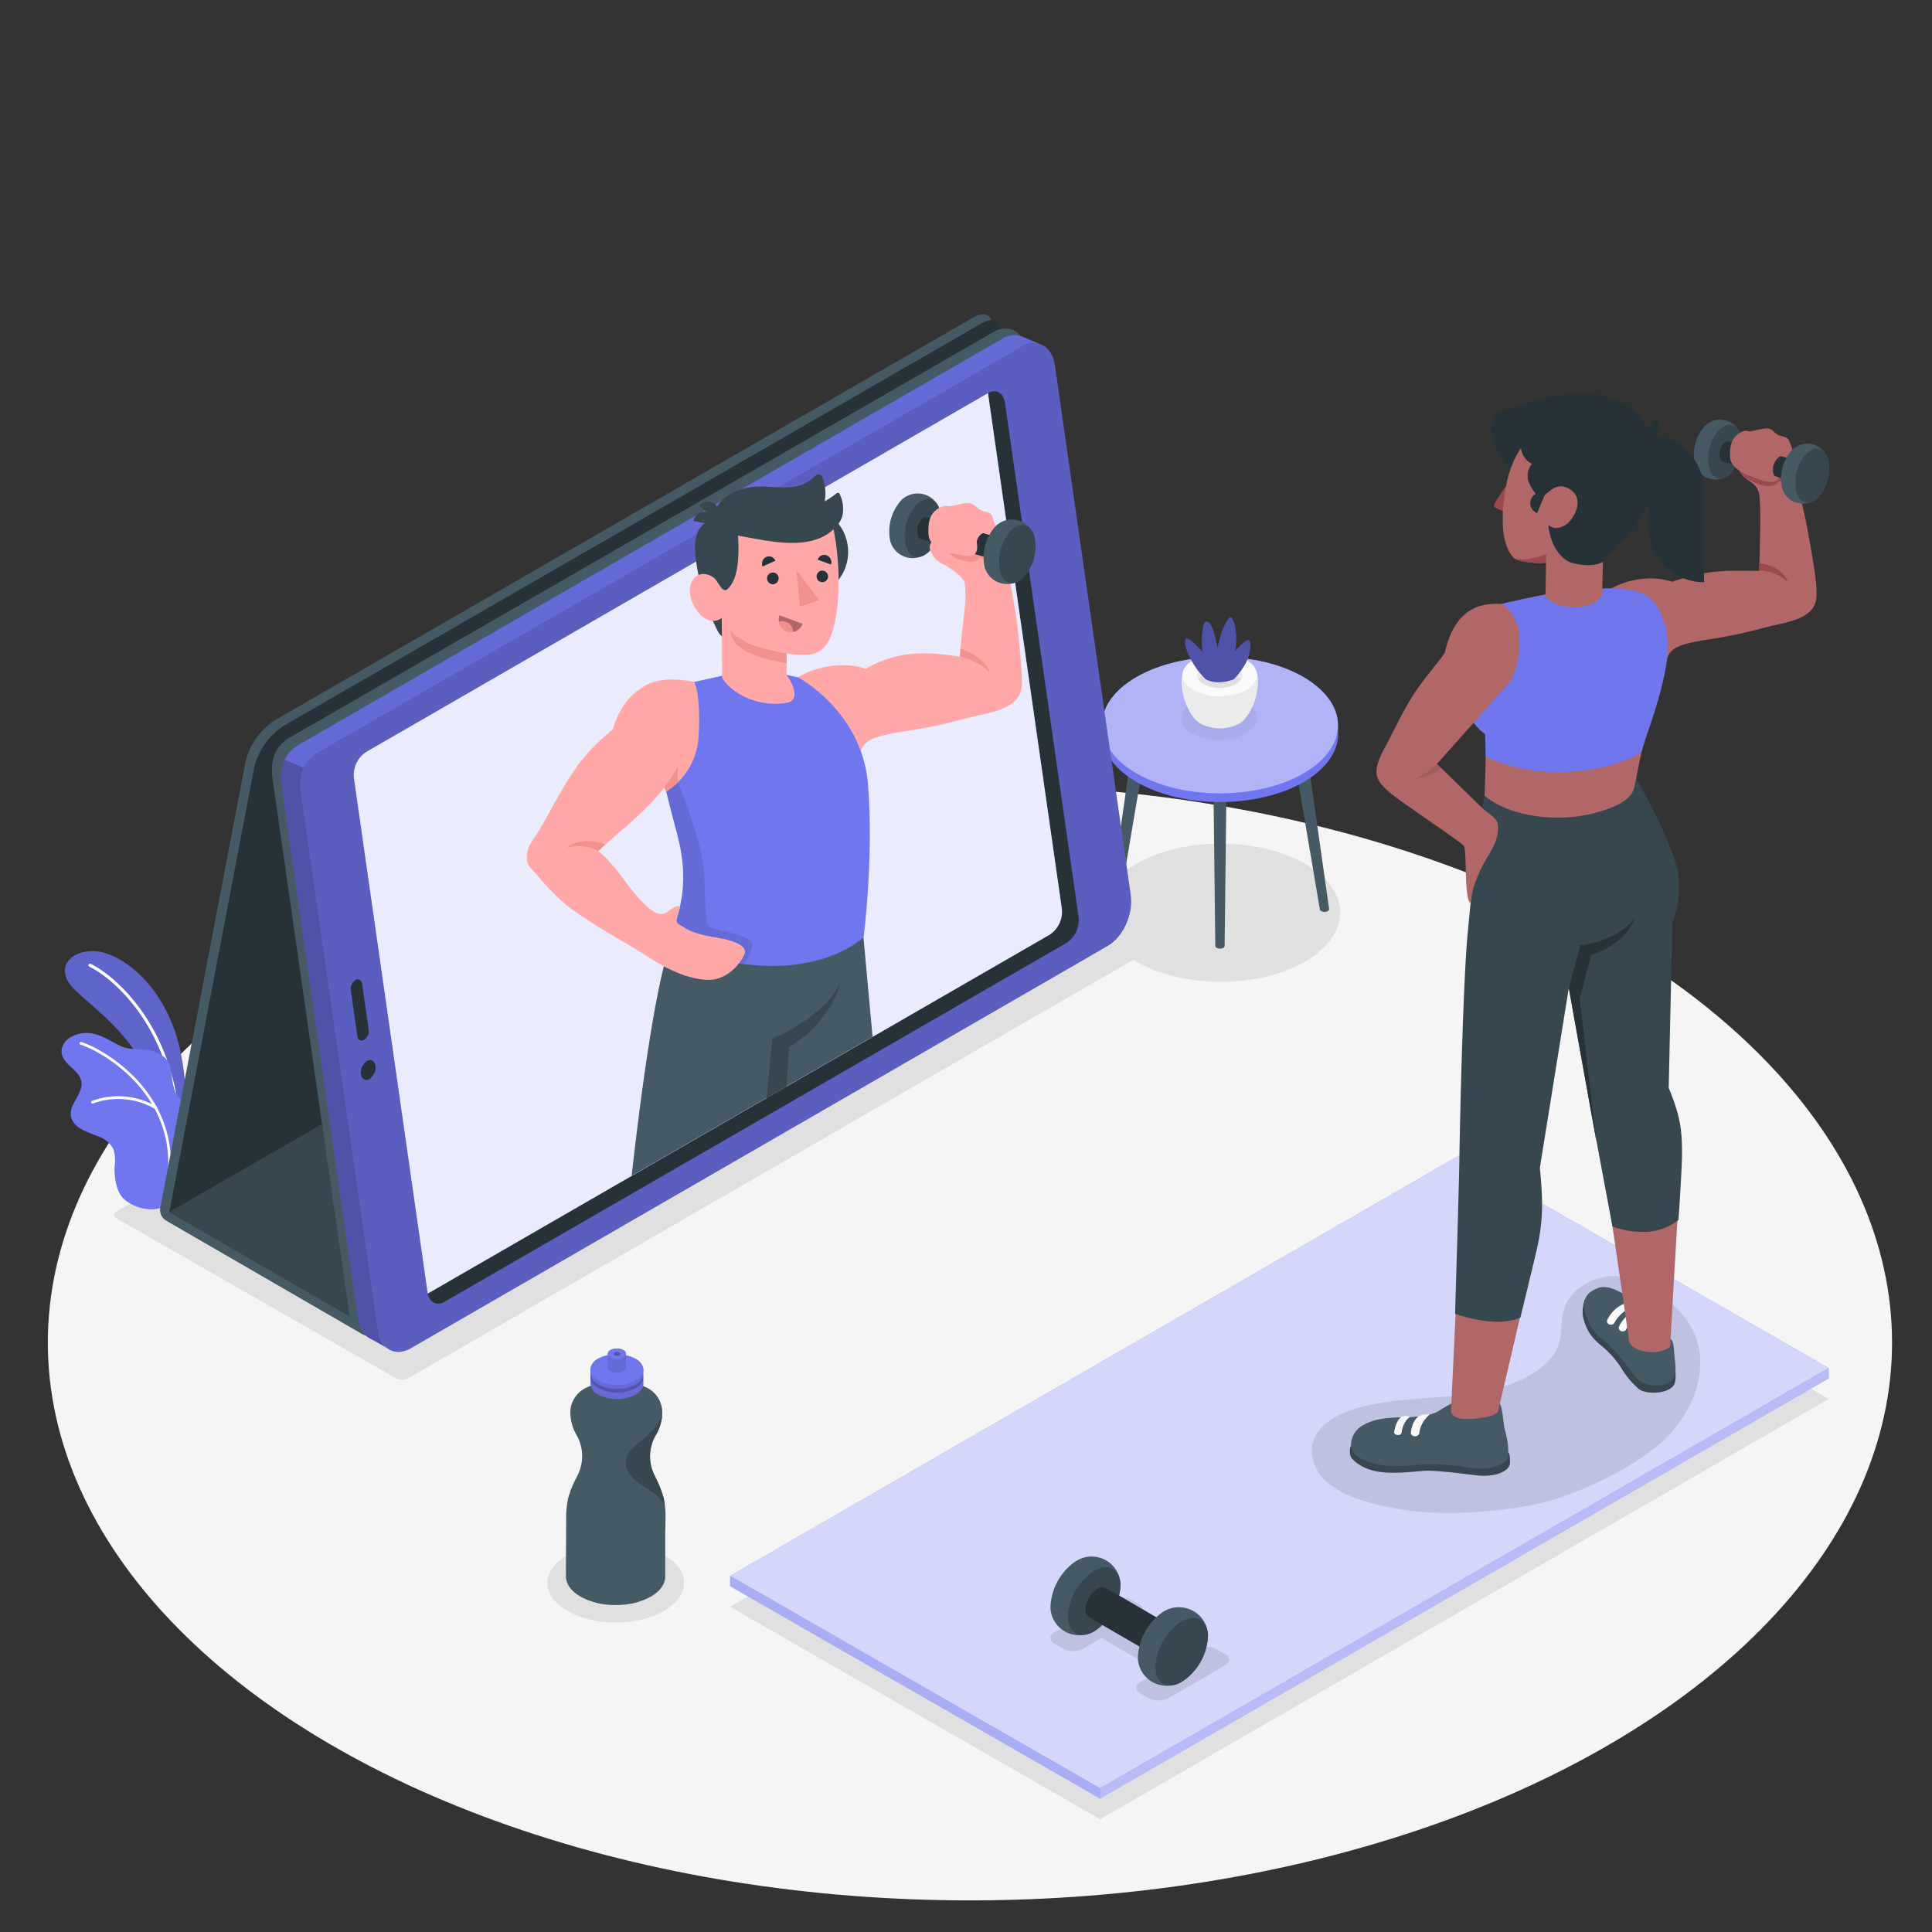 <svg xmlns="http://www.w3.org/2000/svg" viewBox="0 0 500 500"><rect x="0" y="0" width="500" height="500" fill="#333333" stroke="none"/><g id="freepik--Floor--inject-8"><ellipse id="freepik--floor--inject-8" cx="251.02" cy="347.46" rx="238.64" ry="144.36" style="fill:#f5f5f5"></ellipse></g><g id="freepik--Shadows--inject-8"><path id="freepik--Shadow--inject-8" d="M294,223.57c-12.08,7-12.08,18.29,0,25.27s31.68,7,43.77,0,12.09-18.29,0-25.27S306.11,216.59,294,223.57Z" style="fill:#e0e0e0"></path><path id="freepik--shadow--inject-8" d="M102.5,356.69,30.16,315.31a1,1,0,0,1,0-1.81l197.51-114a3.47,3.47,0,0,1,3.14,0l72.34,41.38a1,1,0,0,1,0,1.81l-197.51,114A3.47,3.47,0,0,1,102.5,356.69Z" style="fill:#e0e0e0"></path><ellipse id="freepik--shadow--inject-8" cx="159.36" cy="409.68" rx="17.7" ry="10.22" style="fill:#e0e0e0"></ellipse><polygon points="473.27 362.05 284.7 470.81 188.96 415.84 377.53 307.08 473.27 362.05" style="fill:#e0e0e0"></polygon></g><g id="freepik--Plants--inject-8"><g id="freepik--plants--inject-8"><path d="M48.38,291.79s.45-14.83-3.16-25.08-10.66-17.65-17.85-20-14.68,3-7.94,9.51S39,270.73,41.31,289.54Z" style="fill:#7076EE"></path><g style="opacity:0.15"><path d="M48.38,291.79s.45-14.83-3.16-25.08-10.66-17.65-17.85-20-14.68,3-7.94,9.51S39,270.73,41.31,289.54Z"></path></g><path d="M45.47,285.27h.08a.41.41,0,0,0,.34-.46C42.65,264,29.81,252.56,23.48,249.44a.4.4,0,0,0-.36.72c6.21,3.05,18.78,14.26,22,34.77A.39.39,0,0,0,45.47,285.27Z" style="fill:#fff"></path><path d="M15.92,272.22c.08,1.58,1.29,2.85,2.46,3.93s2.43,2.24,2.68,3.8c.52,3.15-3.33,5.85-2.68,9s4.55,4.1,7.09,5.16a6.83,6.83,0,0,1,3.92,3.39,10.65,10.65,0,0,1,.27,4.4c-.1,2.7.37,6.71,2.59,8.56,2.57,2.15,6.93,3.33,10,1.86,5.76-2.76,11.61-7.15,12.16-14.05a13.56,13.56,0,0,0-4.29-10.93c-1.14-1.05-2.45-1.89-3.53-3-2.21-2.25-1.84-5.33-2.52-8.22-.61-2.58-3.11-3.83-5.55-4.32s-4.88,0-7.08-1-4-2.32-6.31-3a8.3,8.3,0,0,0-7.21.85A4.38,4.38,0,0,0,15.92,272.22Z" style="fill:#7076EE"></path><path d="M43.66,304.88h0a.35.35,0,0,0,.39-.32c2.32-22.3-17.9-33.35-23-34.89a.35.35,0,0,0-.44.24.36.36,0,0,0,.23.45c5,1.5,24.8,12.31,22.54,34.13A.35.35,0,0,0,43.66,304.88Z" style="fill:#fff"></path><path d="M23.87,285.59a.31.31,0,0,0,.21,0A18.93,18.93,0,0,1,40.15,287a.36.36,0,0,0,.49-.13.36.36,0,0,0-.14-.49,19.68,19.68,0,0,0-16.71-1.46.35.35,0,0,0,.08.67Z" style="fill:#fff"></path></g></g><g id="freepik--Table--inject-8"><g id="freepik--table--inject-8"><g id="freepik--table--inject-8"><path d="M292.12,199.49a.86.86,0,0,1,.5-.7,2.69,2.69,0,0,1,2.41,0,.86.86,0,0,1,.5.7l-6.07,35.82h0a.61.61,0,0,1-.35.48,1.89,1.89,0,0,1-1.7,0,.61.61,0,0,1-.35-.48h0Z" style="fill:#455a64"></path><path d="M338.91,199.49a.84.84,0,0,0-.5-.7,2.69,2.69,0,0,0-2.41,0,.86.86,0,0,0-.5.7l6.07,35.82h0a.63.63,0,0,0,.35.48,1.91,1.91,0,0,0,1.71,0,.63.63,0,0,0,.35-.48h0Z" style="fill:#455a64"></path><path d="M317.43,202.2a.85.85,0,0,0-.5-.69,2.63,2.63,0,0,0-2.41,0,.85.85,0,0,0-.5.69l.5,42.61h0a.6.6,0,0,0,.35.48,1.85,1.85,0,0,0,1.71,0,.6.6,0,0,0,.35-.48h0Z" style="fill:#455a64"></path><path d="M346.26,187.69h0c0-4.51-3-9-8.92-12.47-11.93-6.88-31.26-6.88-43.19,0-6,3.45-8.92,8-8.92,12.47h0v2.42h0c.07,4.46,3.06,8.9,8.94,12.29,11.93,6.89,31.26,6.89,43.19,0,5.89-3.39,8.87-7.83,8.94-12.29h0Z" style="fill:#7076EE"></path><path d="M294.13,175.22c-11.93,6.89-11.93,18.05,0,24.94s31.26,6.88,43.19,0,11.93-18,0-24.94S306.06,168.34,294.13,175.22Z" style="fill:#7076EE"></path><path d="M294.13,175.22c-11.93,6.89-11.93,18.05,0,24.94s31.26,6.88,43.19,0,11.93-18,0-24.94S306.06,168.34,294.13,175.22Z" style="fill:#fff;opacity:0.45"></path></g><g id="freepik--Pot--inject-8"><g style="opacity:0.05"><path d="M322.41,181.86c3.81,2.2,3.81,5.76,0,8a15.25,15.25,0,0,1-13.77,0c-3.81-2.2-3.81-5.76,0-8A15.25,15.25,0,0,1,322.41,181.86Z"></path></g><path d="M309.47,186.33c-3.32-3.38-5.26-11.82-2-14.5h16.44c3.23,2.68,1.29,11.12-2,14.5l-.09.09-.12.11-.3.27-.08.06-.25.19a4.94,4.94,0,0,1-.42.27,10.87,10.87,0,0,1-9.87,0h0c-.15-.08-.29-.17-.44-.27l-.23-.18-.1-.07-.28-.26-.14-.13Z" style="fill:#ebebeb"></path><path d="M322.45,170.75c3.76,2.16,3.76,5.68,0,7.84a15,15,0,0,1-13.58,0c-3.75-2.16-3.75-5.68,0-7.84A15,15,0,0,1,322.45,170.75Z" style="fill:#fafafa"></path><path d="M319.79,172.28c2.29,1.32,2.29,3.46,0,4.78a9.17,9.17,0,0,1-8.26,0c-2.28-1.32-2.28-3.46,0-4.78A9.17,9.17,0,0,1,319.79,172.28Z" style="fill:#ebebeb"></path><path d="M311.53,174.55a9.11,9.11,0,0,1,8.26,0,3.83,3.83,0,0,1,1.37,1.25,3.76,3.76,0,0,1-1.37,1.26,9.17,9.17,0,0,1-8.26,0,3.76,3.76,0,0,1-1.37-1.26A3.83,3.83,0,0,1,311.53,174.55Z" style="fill:#e0e0e0"></path><path d="M319.29,175.8a18.66,18.66,0,0,0,3-4c1.38-2.44,1.64-5.71.92-6.12s-3.62,2.86-3.62,2.86a17.67,17.67,0,0,0,.31-4.17c-.12-2.17-.65-4.15-1.28-4.54s-2,2.34-2.61,4.33-.95,3.62-.95,3.62a30.92,30.92,0,0,0-1.07-4.57c-.73-2.07-1.39-2.53-1.9-2.33s-.84,1.17-1,3.91a26.62,26.62,0,0,0,.12,3.94s-1-1.13-2.16-2.22-1.78-1.37-2.14-1.14-.46,2.1,1.48,5.6a19.41,19.41,0,0,0,3.65,4.8S314.72,177.53,319.29,175.8Z" style="fill:#7076EE"></path><path d="M319.29,175.8a18.66,18.66,0,0,0,3-4c1.38-2.44,1.64-5.71.92-6.12s-3.62,2.86-3.62,2.86a17.67,17.67,0,0,0,.31-4.17c-.12-2.17-.65-4.15-1.28-4.54s-2,2.34-2.61,4.33-.95,3.62-.95,3.62a30.92,30.92,0,0,0-1.07-4.57c-.73-2.07-1.39-2.53-1.9-2.33s-.84,1.17-1,3.91a26.62,26.62,0,0,0,.12,3.94s-1-1.13-2.16-2.22-1.78-1.37-2.14-1.14-.46,2.1,1.48,5.6a19.41,19.41,0,0,0,3.65,4.8S314.72,177.53,319.29,175.8Z" style="opacity:0.3"></path></g></g></g><g id="freepik--Device--inject-8"><g id="freepik--device--inject-8"><g id="freepik--Case--inject-8"><path d="M230.05,205.77l4.13-2.38L256.67,85.73c.75-3.93-1.44-5.5-4.91-3.5L71.18,186.36a18,18,0,0,0-7.63,10.73L41.49,312.51A3.22,3.22,0,0,0,43,315.9l50.61,29.29,188.88-109Z" style="fill:#455a64"></path><path d="M65.81,198.54l-22,115.2,193-110.69L258.94,87.17c.75-3.92-1.45-5.49-4.91-3.49L73.45,187.81A18,18,0,0,0,65.81,198.54Z" style="fill:#263238"></path><polygon points="232.66 204.69 43.77 313.74 95.09 343.38 283.97 234.33 232.66 204.69" style="fill:#37474f"></polygon><path d="M257.09,85.93l-182,104.88c-4,2.3-5.24,6-4.53,10.94L90.32,339.6c.71,4.91,4.62,7.79,8.61,5.48L279.3,241c4-2.3,6.65-8.15,5.95-13.07L265.59,90.66C264.89,85.75,261.08,83.63,257.09,85.93Z" style="fill:#455a64"></path></g><g id="freepik--Tablet--inject-8"><path d="M269.36,89.14a5.63,5.63,0,0,0-4.91.61L84.08,193.85a12.08,12.08,0,0,0-4.6,5.28l-5.82-2.47c1.28-2.79,3.51-3.81,5.42-4.92L259.44,87.64a5.52,5.52,0,0,1,5.1-.52h0Z" style="fill:#7076EE"></path><path d="M269.36,89.14a5.63,5.63,0,0,0-4.91.61L84.08,193.85a12.08,12.08,0,0,0-4.6,5.28l-5.82-2.47c1.28-2.79,3.51-3.81,5.42-4.92L259.44,87.64a5.52,5.52,0,0,1,5.1-.52h0Z" style="opacity:0.1"></path><path d="M96.17,346.6h0c-1.79-.73-3.11-2.59-3.5-5.29L73.13,204.8c-.44-3.07-.59-5.82.53-8.14l5.82,2.47c-.15.32-.29.65-.43,1s-.2.54-.29.81a.42.42,0,0,0,0,.12c-.11.31-.2.63-.28.94s-.16.66-.21,1a6.42,6.42,0,0,0-.1.75,11.36,11.36,0,0,0,0,3.19L97.79,344.17c.39,2.73,1.74,4.61,3.55,5.33Z" style="fill:#7076EE"></path><path d="M101.34,349.5l-.29-.12-4.88-2.77v0c-1.79-.73-3.11-2.58-3.5-5.29L73.13,204.81c-.45-3.08-.59-5.83.52-8.15l5,2.1a12.28,12.28,0,0,0-.67,6.82l.2,1.34L97.79,344.19a4.54,4.54,0,0,0,.09.51,2.14,2.14,0,0,0,.06.27,2.22,2.22,0,0,0,.09.37c0,.13.06.25.1.37l.12.35a3,3,0,0,0,.17.41c.06.14.12.27.19.4s.13.25.2.37a6,6,0,0,0,.72,1l.26.27.29.26A4.77,4.77,0,0,0,101.34,349.5Z" style="opacity:0.3"></path><path d="M264.45,89.76l-182,104.87c-4,2.31-5.23,6-4.53,11l19.85,138.6c.7,4.92,4.51,7,8.5,4.73L286.65,244.82c4-2.3,6.66-8.16,6-13.07L273,94.49C272.25,89.57,268.44,87.46,264.45,89.76Z" style="fill:#7076EE"></path><path d="M264.45,89.76l-182,104.87c-4,2.31-5.23,6-4.53,11l19.85,138.6c.7,4.92,4.51,7,8.5,4.73L286.65,244.82c4-2.3,6.66-8.16,6-13.07L273,94.49C272.25,89.57,268.44,87.46,264.45,89.76Z" style="opacity:0.2"></path><path d="M276.05,244l-161,92.9c-2.07,1.2-4,.1-4.41-2.45L91.6,201.42a7.21,7.21,0,0,1,3.08-6.78l161-92.9c2.07-1.2,4-.1,4.4,2.45l19.05,133.05A7.17,7.17,0,0,1,276.05,244Z" style="fill:#263238"></path><path d="M91.6,201.42l19.05,133.05.06.3,161-92.91a7.15,7.15,0,0,0,3.08-6.77l-19.1-133.35-161,92.9A7.21,7.21,0,0,0,91.6,201.42Z" style="fill:#7076EE"></path><path d="M91.6,201.42l19.05,133.05.06.3,161-92.91a7.15,7.15,0,0,0,3.08-6.77l-19.1-133.35-161,92.9A7.21,7.21,0,0,0,91.6,201.42Z" style="fill:#fff;opacity:0.85"></path><path d="M97.17,275.84a3.6,3.6,0,0,1-1.55,3.4c-1,.6-2,.05-2.22-1.23A3.62,3.62,0,0,1,95,274.6C96,274,97,274.55,97.17,275.84Z" style="fill:#263238"></path><path d="M92,253.63h0a2.82,2.82,0,0,0-1.21,2.65l1.7,11.85c.14,1,.91,1.42,1.72,1h0a2.82,2.82,0,0,0,1.21-2.65l-1.7-11.85C93.53,253.6,92.76,253.17,92,253.63Z" style="fill:#263238"></path></g><g id="freepik--personal-trainer--inject-8"><path d="M225.82,268.31l-22.23,12.83-5.19,3-34.94,20.15c2.48-22,6.58-52.85,11-62.72l49,1Z" style="fill:#455a64"></path><path d="M217.47,254.6C214.2,265.61,204.2,271,204.2,271l-.61,10.19-5.19,3,1.46-15.32S212.61,263.68,217.47,254.6Z" style="fill:#37474f"></path><path d="M206.53,175.29c3.86-2.43,11.22-4.36,17.49-2.21,9.16-5.25,17.21-4.22,24.93-3.05,1.91.29,8.24-.63,9.44.46.91.83,1.17,1.8,1.61,3.73l-3.85,10.25c-6.69,1.33-10.55,3-20.13,4.48-7.55,1.19-12.38,1.93-13.21,5.5A59.19,59.19,0,0,1,206.53,175.29Z" style="fill:#ffa8a7"></path><path d="M263.26,180.72c1.27-1.59,1.31-3.54,1.16-6.09-.23-4.09-.93-12.13-1.54-15.66-1-5.63-1.35-9.16-2.52-12.76-1.51-4.66-1-7.56-3.1-10.72S245,130,242.77,134.65c-1.25,2.67,3.33,4,3.46,6,0,0-3.58,2.8-1,3.76,2,.76,3.94,1.08,4.54,7.41.53,5.59-1.34,11.82-1.34,20.27,0,3.48,1.75,13.72,1.75,13.72C254.48,184.65,260.42,184.28,263.26,180.72Z" style="fill:#ffa8a7"></path><path d="M245.54,143.59c.3,1.1,5.35,2,6.48,1.78a1.76,1.76,0,0,0,1.39-1.09l3.47,1.06.13-2.89-11.24-.54A4.93,4.93,0,0,0,245.54,143.59Z" style="fill:#f28f8f"></path><path d="M256.15,174s-.69-3.66-7.61-6.14c0,.67-.11,1.45-.11,2.07A15.59,15.59,0,0,1,256.15,174Z" style="fill:#f28f8f"></path><g id="freepik--Dumbbell--inject-8"><path d="M243.28,132.15a0,0,0,0,0,0,0,6,6,0,0,0-10.05-2.67l0,0-.11.13a.86.86,0,0,0-.13.14,12.08,12.08,0,0,0-2.6,10.24s0,0,0,0v0c0,.18.1.35.16.52h0a6,6,0,0,0,7.16,3.73,6.4,6.4,0,0,0,1.24-.49,5.63,5.63,0,0,0,1.53-1.1,12.05,12.05,0,0,0,2.84-10.52A.42.42,0,0,1,243.28,132.15Z" style="fill:#455a64"></path><path d="M237.23,130.57a12.05,12.05,0,0,0-2.84,10.52c.89,3.35,3.61,4.09,6.07,1.64a12.05,12.05,0,0,0,2.84-10.52C242.41,128.86,239.69,128.12,237.23,130.57Z" style="fill:#37474f"></path><path d="M260.57,139.59h-.05L240,133.87h0a1.43,1.43,0,0,0-1.44.5,4.62,4.62,0,0,0-1.1,4,1.47,1.47,0,0,0,1,1.15L259,145.28h0a1.45,1.45,0,0,0,1.42-.51,4.62,4.62,0,0,0,1.09-4A1.49,1.49,0,0,0,260.57,139.59Z" style="fill:#263238"></path><path d="M258.06,144.14c.34,1.29,1.38,1.57,2.33.63a4.62,4.62,0,0,0,1.09-4,1.27,1.27,0,0,0-2.33-.63A4.62,4.62,0,0,0,258.06,144.14Z" style="fill:#455a64"></path><path d="M257.64,136.17c-.95-2.76-.63-3.33-2.92-3.83s-2.31-2.4-4.59-2.13-4,1-5,.73-3.05.79-4,2.32-.93,3.79-.8,5.34,1.72,3.47,5,4.31,6.61,1.56,7.3,0c.54-1.24.05-2.3.21-3a2.87,2.87,0,0,1,1.58-1.94l1.61.44Z" style="fill:#ffa8a7"></path><path d="M267.7,138.88a0,0,0,0,1,0,0,6,6,0,0,0-10.05-2.68l0,0-.12.12-.13.14a12.14,12.14,0,0,0-2.59,10.25.08.08,0,0,0,0,0v0c0,.18.11.35.17.52h0a6,6,0,0,0,7.16,3.72,6.4,6.4,0,0,0,2.76-1.58,12,12,0,0,0,2.85-10.52A.14.14,0,0,1,267.7,138.88Z" style="fill:#455a64"></path><path d="M261.64,137.3a12.05,12.05,0,0,0-2.84,10.52c.9,3.35,3.61,4.09,6.07,1.64a12.07,12.07,0,0,0,2.85-10.52C266.82,135.58,264.11,134.85,261.64,137.3Z" style="fill:#37474f"></path><path d="M249.6,150.75c-.51-1.66-3.71-3.76-5.69-4.83a5.88,5.88,0,0,1-3.24-3.76,2,2,0,0,1,.35-1.74,7.57,7.57,0,0,1,1.52-1l2.16-1.14c.82-.44,1.6-1,2.39-1.5a2.69,2.69,0,0,1,.61-.31.83.83,0,0,1,.67.08c.78.55.68,2.06.36,2.82a6.67,6.67,0,0,1-1.49,1.91A4.24,4.24,0,0,0,246,143c-.12.63.67,1.11,1.14,1.32a13.52,13.52,0,0,0,2.7.93C251.05,145.49,249.24,149.58,249.6,150.75Z" style="fill:#ffa8a7"></path></g><path d="M221,190.68c-1.37-7.86-8.26-14.77-18.26-15.83l-13.45-.23s-3.47.58-9.47,1.84-9.1,4.09-9.63,8.87c-.35,3.21-.22,5,.86,10.35l1.32,9.17s4.64,12.76,5,17.65a41.31,41.31,0,0,1-2.93,19.07c17.7,7.78,34.2,10.24,47.91.36C224.41,230,224.79,212.14,221,190.68Z" style="fill:#ffa8a7"></path><path d="M224.62,202.82C223,184,206.53,175.29,206.53,175.29L195.37,173l-15.74,3.5s3.93,19.54-7.22,28.34c0,0,.83,3.48,2.74,10.66s3.33,16.79-2.49,28.2c0,0,4.9,4.84,23.49,6.15s27.35-7.28,27.35-7.28S226.2,221.69,224.62,202.82Z" style="fill:#7076EE"></path><path d="M192.67,249.55c1-1.6,2-3.75,2-5.15-.1-2.46-9.21-3.52-10.89-4.49s-1.08-8.91-1.7-15.31-4.62-17-6.6-22.1l.44-1.35a17.35,17.35,0,0,1-3.48,3.7s.83,3.48,2.74,10.66,3.33,16.79-2.49,28.2C172.66,243.71,177,247.93,192.67,249.55Z" style="opacity:0.1"></path><path d="M179.63,176.51s-7.67-2-12.73,1c-4.16,2.46-6.42,5.43-8.37,11.37a49.89,49.89,0,0,0-8.77,8.88c-4.6,6.29-8,13.63-10.57,17.66-1.4,2.18-3.26,4.27-2.78,7.41.19,1.22,1,1.92,2.41,3.27l14.1-3.93c4.14-4.52,13.33-11,19-18.33l.49,1a17.84,17.84,0,0,0,8.37-14.07C181.45,179.16,179.63,176.51,179.63,176.51Z" style="fill:#ffa8a7"></path><path d="M137.26,224.48c1.56,1.59,4.09,5.24,9,9.44,3.73,3.2,11.92,8,15,9.77,4.24,2.44,5.85,3.64,9.12,5.59,2.47,1.46,7.92,4.28,13.11,4.31,3,0,6.77-1.91,9.09-6.43,1.19-2.31-2.55-3.79-7.58-4.6-6.28-1-7.5-2.36-9.05-3.18-1-.56-1-1.25-.61-2.37a14,14,0,0,0,.63-2.45c-.24-.17-1.45,0-2.84,1.1-1.68,1.35-3.09,1.68-7.08-2.41-4.13-4.24-5.81-8.41-11.21-13S137.26,224.48,137.26,224.48Z" style="fill:#ffa8a7"></path><path d="M175.35,200.8c.1-1.52.08-2.25.08-2.25a58.67,58.67,0,0,1-3.51,5.26l.49,1a15.3,15.3,0,0,0,3-2.35A7.74,7.74,0,0,1,175.35,200.8Z" style="fill:#f28f8f"></path><path d="M154.82,220.23a10.52,10.52,0,0,0-8.22-.74s3.43-3.43,10.06-.93Z" style="fill:#f28f8f"></path><path d="M184.53,134.31a6.2,6.2,0,0,0-4.29,4.29c-.75,2.47-.32,7.14,1.23,13.26a50.45,50.45,0,0,0,4.37,11.62,4.67,4.67,0,0,0,2.73,2.15l-.22-7.26-.3-5.07s3.23-4.46,3.56-8.1c.43-4.68-.57-6.59-.57-6.59Z" style="fill:#37474f"></path><path d="M184.86,135.93l-5.4-1.11a3,3,0,0,1,3.35-2.37A2.84,2.84,0,0,1,184.86,135.93Z" style="fill:#37474f"></path><path d="M185,134.54l-4-3.73a2.92,2.92,0,0,1,4.08-.3A2.82,2.82,0,0,1,185,134.54Z" style="fill:#37474f"></path><path d="M195.86,142.93A11.82,11.82,0,1,0,207.57,131,11.82,11.82,0,0,0,195.86,142.93Z" style="fill:#37474f"></path><path d="M188.24,152.49c-1.22,1.07-2.23-1.67-3.26-2.73s-4.4-2.49-6,1,1.52,8.6,4.1,9.6a3.67,3.67,0,0,0,3.71-.42l.1,15.41c1.77,3.45,8.75,7.91,16.71,6.54,3.41-.58,1.82-4.74,0-7.07l-.07-5.68a29.17,29.17,0,0,0,6.12.26c3.34-.55,5.06-3.08,6-6.7,1.57-5.82,2.16-15.58-.14-26.84-3.75-2.87-16.71-2.31-24.52,2.71C191.68,148.6,189.45,151.43,188.24,152.49Z" style="fill:#ffa8a7"></path><path d="M217.37,127.9a.6.6,0,0,0-.48-.37.83.83,0,0,0-.46.2,21.28,21.28,0,0,1-3,2,10.61,10.61,0,0,0,0-4c-.15-.82-.4-2.73-1.42-2.92-.6-.12-1.13.39-1.58.81-4.05,3.84-9.39,2.11-14.3,2.3-4.11.15-9.06,1.86-10.89,5.86-.84,1.84-1,3.76.71,5a11.69,11.69,0,0,0,5,1.84c8.2,1.37,20,4.67,26-3a6.06,6.06,0,0,0,1.24-4,8.32,8.32,0,0,0-.84-3.65Z" style="fill:#37474f"></path><path d="M203.54,169.18s-7.46-1.43-10.08-2.79c-1.75-.91-4.1-2.4-4.53-3.42a6.54,6.54,0,0,0,2.69,4.64c4,3,11.95,4,11.95,4Z" style="fill:#f28f8f"></path><path d="M201.5,149.66a1.52,1.52,0,0,1-1.47,1.56,1.54,1.54,0,0,1-1.51-1.55,1.49,1.49,0,1,1,3,0Z" style="fill:#263238"></path><path d="M200.67,145.11l-3.32,1.51a1.92,1.92,0,0,1,.94-2.48A1.78,1.78,0,0,1,200.67,145.11Z" style="fill:#263238"></path><path d="M201.7,159.23l6,2.18a3.13,3.13,0,0,1-4,2A3.33,3.33,0,0,1,201.7,159.23Z" style="fill:#b16668"></path><path d="M203.65,163.42a3,3,0,0,0,1.65.11,2.88,2.88,0,0,0-2.9-2.75,3,3,0,0,0-.8.13A3.23,3.23,0,0,0,203.65,163.42Z" style="fill:#f28f8f"></path><path d="M215.08,146.1l-3.46-1.25a1.78,1.78,0,0,1,2.3-1.14A1.94,1.94,0,0,1,215.08,146.1Z" style="fill:#263238"></path><path d="M214.31,149.22a1.49,1.49,0,1,1-1.51-1.54A1.53,1.53,0,0,1,214.31,149.22Z" style="fill:#263238"></path><polygon points="206.13 147.56 207.05 157.01 212.05 155.31 206.13 147.56" style="fill:#f28f8f"></polygon></g></g></g><g id="freepik--Mat--inject-8"><g id="freepik--mat--inject-8"><polygon points="473.27 354.05 284.7 462.81 188.96 407.84 377.53 299.08 473.27 354.05" style="fill:#7076EE"></polygon><polygon points="473.27 354.05 284.7 462.81 188.96 407.84 377.53 299.08 473.27 354.05" style="fill:#fff;opacity:0.7"></polygon><polygon points="473.27 354.05 473.27 356.72 284.7 465.48 284.7 462.81 473.27 354.05" style="fill:#7076EE"></polygon><polygon points="473.27 354.05 473.27 356.72 284.7 465.48 284.7 462.81 473.27 354.05" style="fill:#fff;opacity:0.5"></polygon><polygon points="284.7 462.81 188.96 407.84 188.96 410.51 284.7 465.48 284.7 462.81" style="fill:#7076EE"></polygon><polygon points="284.7 462.81 188.96 407.84 188.96 410.51 284.7 465.48 284.7 462.81" style="fill:#fff;opacity:0.4"></polygon></g></g><g id="freepik--dumbbell--inject-8"><g id="freepik--dumbbell--inject-8"><g id="freepik--shadow--inject-8"><path id="freepik--shadow--inject-8" d="M297.3,439.49l-2.13-1.23c-1.45-.84-1.45-2.19,0-3l4.76-2.75-14.86-8.59-4.76,2.75a5.85,5.85,0,0,1-5.25,0l-2.13-1.24c-1.45-.83-1.45-2.19,0-3L287.37,414a5.76,5.76,0,0,1,5.24,0l2.14,1.23c1.45.84,1.45,2.19,0,3l-5.26,3,14.86,8.59,5.26-3a5.82,5.82,0,0,1,5.24,0l2.14,1.24c1.45.83,1.45,2.19,0,3l-14.44,8.33A5.78,5.78,0,0,1,297.3,439.49Z" style="opacity:0.1"></path></g><path d="M290,410.36s0,0,0-.05a7.48,7.48,0,0,0-11.28-6.44l-.05,0-.18.12a1.37,1.37,0,0,0-.2.13,15.09,15.09,0,0,0-6.42,11.53v.08c0,.23,0,.46,0,.68v0a7.45,7.45,0,0,0,9.09,6.6,6.86,6.86,0,0,0,2.2-.84,15,15,0,0,0,6.8-11.77S290,410.38,290,410.36Z" style="fill:#455a64"></path><path d="M283.17,406.51a15,15,0,0,0-6.8,11.77c0,4.34,3.05,6.1,6.8,3.93a15,15,0,0,0,6.8-11.77C290,406.1,286.92,404.34,283.17,406.51Z" style="fill:#37474f"></path><path d="M303.85,421.19h0l-.05,0L286.32,411h0a2.13,2.13,0,0,0-2.27.17,6.94,6.94,0,0,0-3.14,5.43,2.18,2.18,0,0,0,1,2l17.48,10.13h0a2.17,2.17,0,0,0,2.25-.19,6.93,6.93,0,0,0,3.13-5.43A2.24,2.24,0,0,0,303.85,421.19Z" style="fill:#263238"></path><path d="M298.46,426.81c0,2,1.4,2.81,3.13,1.81a6.93,6.93,0,0,0,3.13-5.43c0-2-1.4-2.81-3.13-1.81A6.93,6.93,0,0,0,298.46,426.81Z" style="fill:#455a64"></path><path d="M312.62,423.44v0a7.48,7.48,0,0,0-7.48-7.49,7.4,7.4,0,0,0-3.79,1l-.05,0-.18.11-.21.13a15.1,15.1,0,0,0-6.41,11.53v.09c0,.22,0,.45,0,.68h0a7.46,7.46,0,0,0,9.1,6.6,6.64,6.64,0,0,0,2.2-.84,15,15,0,0,0,6.8-11.77S312.62,423.47,312.62,423.44Z" style="fill:#455a64"></path><path d="M305.83,419.59a15,15,0,0,0-6.8,11.78c0,4.33,3,6.09,6.8,3.92a15,15,0,0,0,6.8-11.77C312.63,419.18,309.58,417.43,305.83,419.59Z" style="fill:#37474f"></path></g></g><g id="freepik--Water--inject-8"><g id="freepik--water--inject-8"><path d="M171.82,387.84a28.92,28.92,0,0,0-2.07-5.34c-.09-.2-.19-.39-.28-.59a10.94,10.94,0,0,1,.14-10.32c.07-.11.13-.22.19-.33a11.82,11.82,0,0,0,1.6-6.08,7.2,7.2,0,0,0-3.47-5.75,12.6,12.6,0,0,0-1.61-.78,2.75,2.75,0,0,1-1.75-2.55V353l-10.07,0v3.15a2.77,2.77,0,0,1-1.77,2.54,11,11,0,0,0-1.62.77,7.18,7.18,0,0,0-3.51,5.72,11.74,11.74,0,0,0,1.55,6.09l.17.31a11,11,0,0,1,.09,10.35c-.1.19-.2.38-.29.58a28,28,0,0,0-2.11,5.33,24.74,24.74,0,0,0-.49,5.42l-.06,14.66c0,1.9,1.24,3.81,3.74,5.26a17.59,17.59,0,0,0,7.28,2.13,22.12,22.12,0,0,0,3.64,0,17.52,17.52,0,0,0,7.25-2.07c2.52-1.43,3.78-3.33,3.79-5.23l0-10.6c0-1.32.06-2.7.06-4.08A24.72,24.72,0,0,0,171.82,387.84Z" style="fill:#455a64"></path><path d="M169.61,371.59c.07-.11.13-.22.19-.33a11.66,11.66,0,0,0,1.56-5.15,9.39,9.39,0,0,1-1,2.09,20,20,0,0,1-4.54,4.73c-1.73,1.41-3.65,3-3.86,5.23s1.31,4.1,3,5.4,3.74,2.21,5.28,3.71a12.8,12.8,0,0,1,1.76,2.19c-.07-.55-.15-1.09-.26-1.62a28.92,28.92,0,0,0-2.07-5.34c-.09-.2-.19-.39-.28-.59A10.94,10.94,0,0,1,169.61,371.59Z" style="fill:#37474f"></path><path d="M152.81,356.43v1.69a3.41,3.41,0,0,0,2,2.81,10.72,10.72,0,0,0,9.68,0,4.59,4.59,0,0,0,1.51-1.3,2.58,2.58,0,0,0,.5-1.48v-1.72a1.75,1.75,0,0,0-.05-.46,3.66,3.66,0,0,0-1.94-2.35l-.1-.05a10.7,10.7,0,0,0-9.58,0,3.66,3.66,0,0,0-2,2.32A2,2,0,0,0,152.81,356.43Z" style="fill:#7076EE"></path><path d="M152.81,356.43v1.69a3.41,3.41,0,0,0,2,2.81,10.72,10.72,0,0,0,9.68,0,4.59,4.59,0,0,0,1.51-1.3,2.58,2.58,0,0,0,.5-1.48v-1.72a1.75,1.75,0,0,0-.05-.46,3.66,3.66,0,0,0-1.94-2.35l-.1-.05a10.7,10.7,0,0,0-9.58,0,3.66,3.66,0,0,0-2,2.32A2,2,0,0,0,152.81,356.43Z" style="opacity:0.1"></path><path d="M164.48,359.25c2.67-1.53,2.68-4,0-5.59a10.69,10.69,0,0,0-9.68,0c-2.68,1.53-2.69,4,0,5.58A10.69,10.69,0,0,0,164.48,359.25Z" style="opacity:0.2"></path><path d="M152.81,354.45v1a2,2,0,0,0,.05.48,3.7,3.7,0,0,0,1.94,2.34,9.58,9.58,0,0,0,4.28,1.15,10.1,10.1,0,0,0,5.4-1.12A4.58,4.58,0,0,0,166,357a2.67,2.67,0,0,0,.45-1,1.83,1.83,0,0,0,.05-.47v-1.05a3.39,3.39,0,0,0-2-2.8c-.12-.07-.24-.14-.37-.2a10.74,10.74,0,0,0-9.31.16A3.41,3.41,0,0,0,152.81,354.45Z" style="fill:#7076EE"></path><path d="M152.81,354.45v1a2,2,0,0,0,.05.48,3.7,3.7,0,0,0,1.94,2.34,9.58,9.58,0,0,0,4.28,1.15,10.1,10.1,0,0,0,5.4-1.12A4.58,4.58,0,0,0,166,357a2.67,2.67,0,0,0,.45-1,1.83,1.83,0,0,0,.05-.47v-1.05a3.39,3.39,0,0,0-2-2.8c-.12-.07-.24-.14-.37-.2a10.74,10.74,0,0,0-9.31.16A3.41,3.41,0,0,0,152.81,354.45Z" style="opacity:0.1"></path><path d="M152.81,354.42c0,2.17,3.05,3.94,6.83,4s6.85-1.74,6.86-3.91-3.05-3.94-6.83-4S152.82,352.25,152.81,354.42Z" style="fill:#7076EE"></path><path d="M157.3,350.38v3.55a.86.86,0,0,0,0,.16,1.29,1.29,0,0,0,.68.81,3.22,3.22,0,0,0,1.48.4,3.39,3.39,0,0,0,1.87-.39,1.46,1.46,0,0,0,.52-.45.85.85,0,0,0,.16-.35.88.88,0,0,0,0-.16V350.4a1.19,1.19,0,0,0-.69-1l-.12-.06a3.73,3.73,0,0,0-3.23.05A1.18,1.18,0,0,0,157.3,350.38Z" style="fill:#7076EE"></path><path d="M157.3,350.38v3.55a.86.86,0,0,0,0,.16,1.29,1.29,0,0,0,.68.81,3.22,3.22,0,0,0,1.48.4,3.39,3.39,0,0,0,1.87-.39,1.46,1.46,0,0,0,.52-.45.85.85,0,0,0,.16-.35.88.88,0,0,0,0-.16V350.4a1.19,1.19,0,0,0-.69-1l-.12-.06a3.73,3.73,0,0,0-3.23.05A1.18,1.18,0,0,0,157.3,350.38Z" style="opacity:0.1"></path><path d="M157.3,350.37c0,.75,1.06,1.37,2.37,1.37s2.37-.6,2.37-1.35-1-1.37-2.36-1.37S157.3,349.62,157.3,350.37Z" style="fill:#7076EE"></path><path d="M158.83,350.38c0,.26.37.48.84.48s.84-.21.84-.48-.37-.48-.84-.48S158.83,350.11,158.83,350.38Z" style="fill:#7076EE"></path><path d="M158.83,350.38c0,.26.37.48.84.48s.84-.21.84-.48-.37-.48-.84-.48S158.83,350.11,158.83,350.38Z" style="opacity:0.3"></path></g></g><g id="freepik--Character--inject-8"><g id="freepik--character--inject-8"><g id="freepik--shadow--inject-8"><path d="M404.63,339.34c-.68,2.67-.36,5.52-1.13,8.16-1.11,3.78-4.31,6.59-7.74,8.52-13.63,7.66-30.89,4-45.78,8.79-4.61,1.49-9.45,4.42-10.35,9.18-.65,3.42,1,7,3.56,9.35a24.16,24.16,0,0,0,9.14,4.86c13.27,4.38,27.59,3.93,41.41,1.8,14.67-2.27,28.5-10.65,33.64-14.56,8-6.05,13.84-15.85,12.43-25.75-1.29-9-9.71-15.66-17.93-18.7C415.37,328.58,406.4,332.43,404.63,339.34Z" style="opacity:0.1"></path></g><g id="freepik--character--inject-8"><path d="M416.56,152.57c3.56-2.25,10.37-4,16.16-2,10-3.45,15-2.82,23-2.83,1.79,0,7.62-.57,8.72.44.84.76,1.09,1.66,1.49,3.44l-3.56,9.48c-6.18,1.22-9.74,2.73-18.6,4.13-7,1.11-11.44,1.78-12.21,5.09A54.87,54.87,0,0,1,416.56,152.57Z" style="fill:#b16668"></path><path d="M469,157.59c1.18-1.47,1.21-3.27,1.08-5.63-.22-3.78-1.6-11-2.17-14.22-.9-5.21-1.92-8.35-2.66-12.51-.79-4.46-.32-6.8-1.92-10.33-1.46-3.22-11.24-4.18-13.26.11-1.16,2.47,3.08,3.71,3.2,5.59,0,0-3.87-1.21-3.06,1.17,1,2.86,4.65,2.69,5.09,6.35.63,5.15,0,13.73,0,21.54,0,3.22,1.62,12.68,1.62,12.68C460.87,161.22,466.36,160.88,469,157.59Z" style="fill:#b16668"></path><path d="M462.77,125.23l1.49-4.72L451.09,118c1,.89,2.1,1.69,2.16,2.65,0,0-3.87-1.21-3.06,1.17a4,4,0,0,0,1.1,1.63,29.92,29.92,0,0,0,4,1.95c2.39.73,4.21.5,5.11-.9C460.44,124.41,462.77,125.23,462.77,125.23Z" style="fill:#9a4a4d"></path><path d="M455.28,147.63a11.07,11.07,0,0,1,7.37,3s-.5-3.71-7.36-4.92l0,1.84Z" style="fill:#9a4a4d"></path><g id="freepik--dumbbell--inject-8"><path d="M450.52,112.71v0a5.54,5.54,0,0,0-9.29-2.47l0,0a1.14,1.14,0,0,0-.11.11l-.12.13a11.22,11.22,0,0,0-2.4,9.47V120c0,.17.1.33.15.48v0a5.54,5.54,0,0,0,6.62,3.44,6.29,6.29,0,0,0,1.14-.45,5.06,5.06,0,0,0,1.41-1,11.13,11.13,0,0,0,2.63-9.72Z" style="fill:#455a64"></path><path d="M444.93,111.25A11.11,11.11,0,0,0,442.3,121c.83,3.1,3.34,3.78,5.61,1.52a11.13,11.13,0,0,0,2.63-9.72C449.71,109.66,447.2,109,444.93,111.25Z" style="fill:#37474f"></path><path d="M466.5,119.58h-.05l-19-5.28h0a1.32,1.32,0,0,0-1.33.46,4.24,4.24,0,0,0-1,3.73,1.34,1.34,0,0,0,.89,1.07l19,5.28h0a1.35,1.35,0,0,0,1.31-.47,4.26,4.26,0,0,0,1-3.74A1.36,1.36,0,0,0,466.5,119.58Z" style="fill:#263238"></path><path d="M464.18,123.78a1.17,1.17,0,0,0,2.15.59,4.26,4.26,0,0,0,1-3.74c-.32-1.19-1.28-1.45-2.15-.58A4.24,4.24,0,0,0,464.18,123.78Z" style="fill:#455a64"></path><path d="M463.79,116.42c-.87-2.55-.58-3.08-2.7-3.54s-2.13-2.22-4.24-2-3.7,1-4.64.67-2.82.74-3.69,2.15a8.61,8.61,0,0,0-.73,4.93c.12,1.43,1.63,3.13,4.54,4.32s7.14,3,8.06.57l-1.2-.33a4.14,4.14,0,0,1,1.64-5.21l1.48.41Z" style="fill:#b16668"></path><path d="M473.08,118.92v0A5.54,5.54,0,0,0,466.3,115a5.46,5.46,0,0,0-2.51,1.46l0,0-.1.12-.13.13a11.17,11.17,0,0,0-2.39,9.47v.06c.05.16.1.32.16.48h0a5.54,5.54,0,0,0,6.62,3.44,5.74,5.74,0,0,0,1.14-.44,5.3,5.3,0,0,0,1.42-1A11.1,11.1,0,0,0,473.1,119,.14.14,0,0,0,473.08,118.92Z" style="fill:#455a64"></path><path d="M467.49,117.46a11.13,11.13,0,0,0-2.62,9.72c.82,3.1,3.33,3.78,5.61,1.51A11.1,11.1,0,0,0,473.1,119C472.28,115.88,469.77,115.2,467.49,117.46Z" style="fill:#37474f"></path></g><path d="M349.63,374.3c-.33.11-.38,2-.08,2.65s2.41,3,6.66,3.83,10.1,0,12.61-.15,10.41.81,12.92,1.15c3.94.53,7-.33,8.45-1.76a2.65,2.65,0,0,0,.59-2.08c-.07-1.67-.22-2-.42-2Z" style="fill:#37474f"></path><path d="M389.71,371q.12.5.21,1a17,17,0,0,1,.37,5.12,4.66,4.66,0,0,1-3,2.29c-3,.94-5.24.79-8.53.17a59.49,59.49,0,0,0-10-.62,62.42,62.42,0,0,1-8.74.44,21,21,0,0,1-6.44-1.32c-1.73-.74-3.49-1.68-3.91-3.46a5.85,5.85,0,0,1,3.25-5.85c3.17-1.86,7.22-1.89,10.79-2,2.87-.09,5.85-.16,8.4-1.48a37.19,37.19,0,0,1,3.93-2.24,10,10,0,0,1,3-.14c2.23-.05,4.46-.1,6.68-.12.61,0,1.22,0,1.82,0,1.2.1,1.42,4.25,1.56,5.05.12.64.14,1.31.31,1.93C389.5,370.18,389.61,370.59,389.71,371Z" style="fill:#455a64"></path><path d="M370,366.1a7.37,7.37,0,0,0-2.67,4.6c.06,1.26-2.15,1.37-2.21.11,0,0,.2-2.85,1.93-4.21A4.8,4.8,0,0,1,370,366.1Z" style="fill:#fafafa"></path><path d="M364.88,366.73s-1.71.9-2.15,4c0,.93-2,.85-1.93-.08,0,0,.3-2.68,1.76-3.89C363.17,366.37,364.68,366.36,364.88,366.73Z" style="fill:#fafafa"></path><path d="M410.09,336.32c-.75,2.94-.66,4.21.21,6.51,1.24,3.31,3.44,4.83,4.92,6.12a24.79,24.79,0,0,1,4.36,5.07,21.71,21.71,0,0,0,4.55,5.46c1.41,1.17,5.31,1.2,7.18.37s2.48-1.55,2.31-4.55-9.31-3.85-9.31-3.85Z" style="fill:#37474f"></path><path d="M432.2,346.43c.77.28,1,1.75,1.17,4.67.14,2.21,1.13,5.44-1.89,6.89-2.44,1.18-6.38.51-8.09-1.55-2.12-2.56-3.57-4.82-6.6-7.94-2.62-2.71-5.31-3.58-6.57-9.07-.8-3.53.72-5,3.08-6,3.25-1.46,7.76,2,10.11,3.62C425.31,338.31,431.42,346.16,432.2,346.43Z" style="fill:#455a64"></path><path d="M423.41,336.89l-.44-.14a8.48,8.48,0,0,0-7,4.82c-.43,1,.95,1.71,1.74.94a9.07,9.07,0,0,1,7-4.8A3.81,3.81,0,0,0,423.41,336.89Z" style="fill:#fafafa"></path><path d="M425.58,338.53A8.43,8.43,0,0,0,419,343.3c-.42,1,.95,1.71,1.74.94a8.69,8.69,0,0,1,5.86-4.56C426.28,339.27,425.92,338.87,425.58,338.53Z" style="fill:#fafafa"></path><path d="M431.47,281.73c-.51-10.76.66-29.61.54-42.85,3.41-11.65,1-16.56-2-22.31a105.27,105.27,0,0,0-7.52-12.66l-7,29.49-11.23,11.94s6.69,34.69,8.34,42.17c1.4,6.36,9,59.41,9,59.41.71,3.46,8.76,3.9,10.67,1.45.54-11.77,2.69-45.25,2.72-49C435.1,288.38,431.47,281.73,431.47,281.73Z" style="fill:#b16668"></path><path d="M382.62,228.86s-4.45,63.74-4.45,76.39c0,4.84-2.64,59.63-2.64,59.63,0,1.43,1.33,2.49,4.62,2.35,4.69-.21,7.35-1.08,7.54-2,.14-.65,7.33-30.71,9.19-40.53a74.46,74.46,0,0,0,.78-22.21c2.65-14.1,8-44.83,9.25-54.92C408,238.94,382.62,228.86,382.62,228.86Z" style="fill:#b16668"></path><path d="M384.19,205.88c-2.27,13.73-2.68,18-4.35,35.6-1.3,13.7-2.1,53.3-2.16,58.83S376.57,340,376.57,340s10.33,3.89,16.9,1c0,0,2.91-11.9,4.17-17.3,1.77-7.58,1.73-12.92.87-21.45l7.5-46.6s6,33.48,7.78,43,3.51,18.77,3.51,18.77a23.32,23.32,0,0,0,8.77,1.39,14.3,14.3,0,0,0,8.32-3.09s.88-12.62.91-16.89c.05-6.81-.55-10.2-3.44-17.29l.95-42.69s3.11-7.59,1-15c-2.68-9.27-10.85-23.21-10.85-23.21Z" style="fill:#37474f"></path><path d="M406,255.72l3-11.08s9.29-.74,14.23-7.15c-1.58,3-3.1,6.57-11.48,9.76l-2.93,11.31,4.34,36.94Z" style="fill:#263238"></path><path d="M431.57,165.34c-.63-4.47-2.22-9.89-6.52-11.75S413,152.46,413,152.46c-.61,2-8,4.65-11.7,1.13-3.56.75-7.93,1.56-12.72,2.73-3.8.92-6,15.31-8.53,20-2.94,5.45.8,11,4.54,13.9,0,0-.1,8.7-.39,15.71,6.56,5.5,18.81,7,28.28,4.53,7.13-1.86,9.93-4.08,10.52-6.85.47-2.16,1.73-9.16,2.77-12.93C428.17,181.94,432.41,171.29,431.57,165.34Z" style="fill:#b16668"></path><path d="M425.05,153.59c-4.31-1.85-12.06-1.13-12.06-1.13-.61,2-8,4.65-11.7,1.13-3.56.75-7.93,1.56-12.72,2.73-3.8.92-7.94,10.1-10.06,19.48-1.36,6,2.09,11.32,5.82,14.18,0,0,.11,2.54.15,5.78,7.41,3.57,17.33,5.3,29.08,3.06a36.14,36.14,0,0,0,11.23-4.13c.24-.72.49-1.86,2.1-6.5s5.52-16.9,4.68-22.85C430.94,160.87,429.35,155.45,425.05,153.59Z" style="fill:#7076EE"></path><path d="M388.57,156.32c-5.77-.39-12.13,1.36-14.69,12.7-2,2.87-5.14,6.28-8,10.65-3.2,5-5,9.28-8,14.75-2.91,5.82-1.61,7.57,1.26,10.24,2.63,2.45,18.69,13,19.65,14.22s0,13.15,1.73,14.85c0,.07,0,.09,0,0,0-.37.33-1.91.77-3.83a35.94,35.94,0,0,1,4-8.64c1.44-2.42,2.76-5.17,2.34-8-.23-1.57-2.47-2.67-4-4.15-4.05-3.87-11.73-11.42-11.73-11.42l18.51-20.8C393.61,172.75,395.44,160.1,388.57,156.32Z" style="fill:#b16668"></path><path d="M371.93,197.7a23.49,23.49,0,0,1-5.36,3.8,12.67,12.67,0,0,0,6.3-2.68Z" style="opacity:0.1"></path><path d="M386.08,111.29v-.07a5.09,5.09,0,0,1,1.08-3.88,6.22,6.22,0,0,1,2.61-1.32c2.57-.81,5.14-1.62,7.74-2.33,4.9-1.34,10-2.33,15.06-1.69s10.06,3.1,12.76,7.41a6,6,0,0,1,1.06,2.47c.05.6-.19,1.14-.16,1.75.09,1.87,1,3.69,1.24,5.54a43.2,43.2,0,0,1,.29,6c0,8.3-19.51,12.85-19.38,18.54q-4.86-6.45-9.71-12.92c0-.52-1.37-1.88-1.67-2.33-.58-.85-1.09-1.76-1.62-2.64-1.64-2.75-4.41-4.2-6.32-6.68A14.31,14.31,0,0,1,386.08,111.29Z" style="fill:#263238"></path><path d="M389.79,125.78s-3.54,4.79-3.13,5.33a7.82,7.82,0,0,0,2.5,1.19Z" style="fill:#9a4a4d"></path><path d="M400.63,110.58c-3.3,1.5-9,4.29-11,15.92-2,11.94.53,16.23,2.13,17.88,1.08,1.11,6.86,1.75,9.93,1,3.83-1,12.21-4.62,16.32-10.64,4.85-7.1,6.21-16.77,1.15-20.81C412.09,108.21,403.43,109.31,400.63,110.58Z" style="fill:#b16668"></path><path d="M400.12,144.69l-.15,9.63c3.26,4.3,15.3,3.57,14.7-1.71l.23-10.06Z" style="fill:#b16668"></path><path d="M392.1,144.6c1.33.81,5.11,1.3,8,1l.07-2.17a21.65,21.65,0,0,1-3.88,1.08A13.51,13.51,0,0,1,392.1,144.6Z" style="fill:#9a4a4d"></path><path d="M399.23,110.16a12.87,12.87,0,0,0-3.85,2,5.17,5.17,0,0,0-1.41,1.65,3.89,3.89,0,0,0-.35,1.93,5.14,5.14,0,0,0,2.83,4.3,5.06,5.06,0,0,0-1,4.14,10.1,10.1,0,0,0,2.78,4.4.75.75,0,0,0,.24.19.66.66,0,0,0,.53-.14c2.09-1.27,3.45-3.55,6.28-2.49,3.7,1.4,3.75,5.06,1.38,8.2a5,5,0,0,1-3.62,2.29,2.79,2.79,0,0,1-2.31-.78s.31,7,5.48,9.61c0,0,5.3,1.89,8.69-.11,2.11-3.58,5.62-5.87,8-9,6.3-8.31,11.79-22.32-1.34-27.26-.45-.17-.91-.33-1.37-.47a28.5,28.5,0,0,0-19.42,1C400.26,109.78,399.74,110,399.23,110.16Z" style="fill:#263238"></path><path d="M441,150.67h0a14.47,14.47,0,0,1-14.48-14.47V112.58h0A14.48,14.48,0,0,1,441,127.05Z" style="fill:#263238"></path><path d="M397.81,132.8a2.78,2.78,0,0,1-1.55-3.65,2.86,2.86,0,0,1,3.71-1.52Z" style="fill:#263238"></path><path d="M425.39,112.11a2.45,2.45,0,0,0,3.48-.34,2.52,2.52,0,0,0-.38-3.52Z" style="fill:#263238"></path></g></g></g></svg>